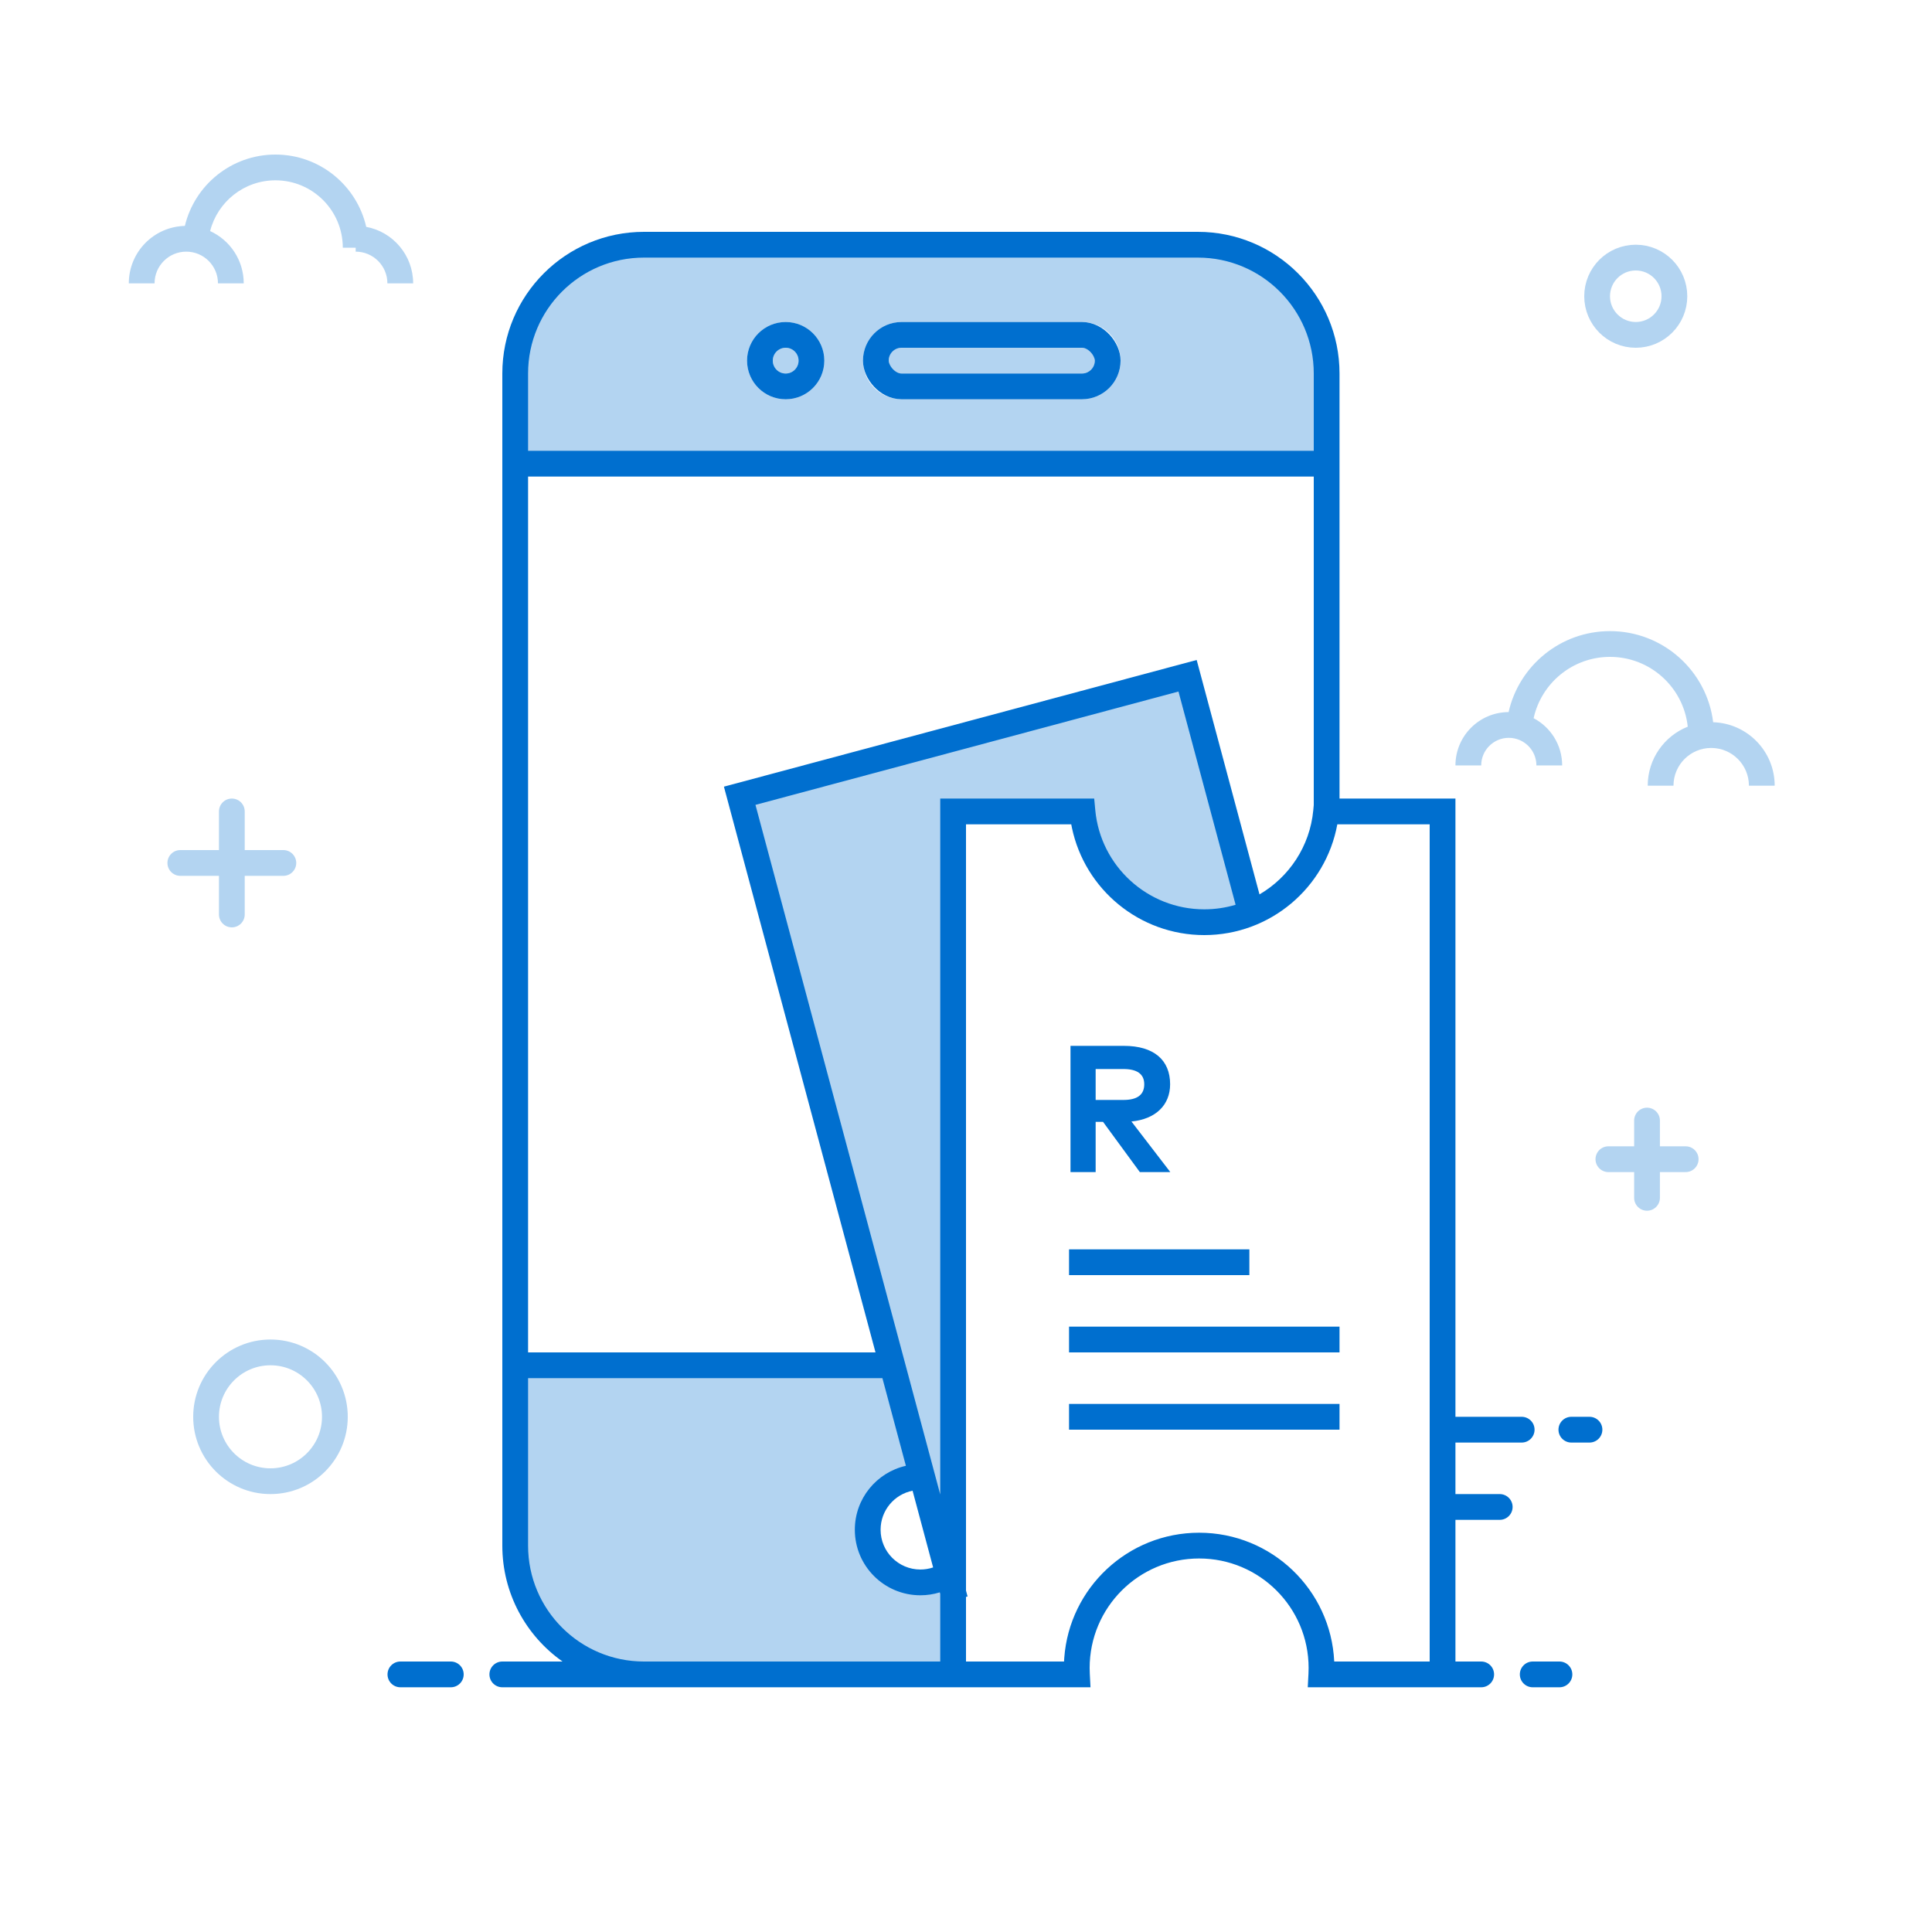 <svg width="150" height="150" viewBox="0 0 150 150" fill="none" xmlns="http://www.w3.org/2000/svg">
<rect width="150" height="150" fill="white"/>
<path fill-rule="evenodd" clip-rule="evenodd" d="M40 29C40 23.477 44.477 19 50 19H93C98.523 19 103 23.477 103 29V36H40V29ZM61 27C60.448 27 60 27.448 60 28C60 28.552 60.448 29 61 29C61.552 29 62 28.552 62 28C62 27.448 61.552 27 61 27ZM58 28C58 26.343 59.343 25 61 25C62.657 25 64 26.343 64 28C64 29.657 62.657 31 61 31C59.343 31 58 29.657 58 28ZM70 25C68.343 25 67 26.343 67 28C67 29.657 68.343 31 70 31H84C85.657 31 87 29.657 87 28C87 26.343 85.657 25 84 25H70ZM69 28C69 27.448 69.448 27 70 27H84C84.552 27 85 27.448 85 28C85 28.552 84.552 29 84 29H70C69.448 29 69 28.552 69 28Z" fill="#B3D4F1"/>
<path fill-rule="evenodd" clip-rule="evenodd" d="M74.357 124.159L57.3 62.1L92.073 52.482L96.992 70.841H91.798C87.468 70.841 83.957 67.33 83.957 63H74.357V124.159Z" fill="#B3D4F1"/>
<path fill-rule="evenodd" clip-rule="evenodd" d="M28.434 17.613C27.699 14.399 24.822 12 21.385 12C17.974 12 15.114 14.362 14.353 17.54C11.939 17.598 10 19.572 10 22H12C12 20.64 13.102 19.538 14.461 19.538C15.821 19.538 16.923 20.64 16.923 22H18.923C18.923 20.197 17.854 18.644 16.314 17.94C16.889 15.675 18.941 14 21.385 14C24.273 14 26.615 16.342 26.615 19.231H27.615V19.538C28.975 19.538 30.077 20.64 30.077 22H32.077C32.077 19.816 30.507 17.998 28.434 17.613Z" fill="#B3D4F1"/>
<circle cx="127" cy="23" r="3" stroke="#B3D4F1" stroke-width="2"/>
<path fill-rule="evenodd" clip-rule="evenodd" d="M131.037 56.419C129.216 57.143 127.929 58.921 127.929 61H129.929C129.929 59.383 131.24 58.071 132.857 58.071C134.475 58.071 135.786 59.383 135.786 61H137.786C137.786 58.329 135.661 56.155 133.01 56.074C132.519 52.087 129.12 49 125 49C121.156 49 117.939 51.687 117.127 55.286C114.846 55.294 113 57.146 113 59.429H115C115 58.245 115.959 57.286 117.143 57.286C118.326 57.286 119.286 58.245 119.286 59.429H121.286C121.286 57.837 120.388 56.454 119.07 55.761C119.67 53.038 122.097 51 125 51C128.133 51 130.711 53.372 131.037 56.419Z" fill="#B3D4F1"/>
<path fill-rule="evenodd" clip-rule="evenodd" d="M27 110C27 106.686 24.314 104 21 104C17.686 104 15 106.686 15 110C15 113.314 17.686 116 21 116C24.314 116 27 113.314 27 110ZM17 110C17 107.791 18.791 106 21 106C23.209 106 25 107.791 25 110C25 112.209 23.209 114 21 114C18.791 114 17 112.209 17 110Z" fill="#B3D4F1"/>
<path fill-rule="evenodd" clip-rule="evenodd" d="M17 66V63C17 62.448 17.448 62 18 62C18.552 62 19 62.448 19 63V66H22C22.552 66 23 66.448 23 67C23 67.552 22.552 68 22 68H19V71C19 71.552 18.552 72 18 72C17.448 72 17 71.552 17 71V68H14C13.448 68 13 67.552 13 67C13 66.448 13.448 66 14 66H17Z" fill="#B3D4F1"/>
<path fill-rule="evenodd" clip-rule="evenodd" d="M126.875 89V87C126.875 86.448 127.323 86 127.875 86C128.427 86 128.875 86.448 128.875 87V89H130.875C131.427 89 131.875 89.448 131.875 90C131.875 90.552 131.427 91 130.875 91H128.875V93C128.875 93.552 128.427 94 127.875 94C127.323 94 126.875 93.552 126.875 93V91H124.875C124.323 91 123.875 90.552 123.875 90C123.875 89.448 124.323 89 124.875 89H126.875Z" fill="#B3D4F1"/>
<path d="M83.113 81.2V91H85.066V87.101H85.64L88.496 91H90.862L87.845 87.073C89.728 86.891 90.848 85.792 90.848 84.182C90.848 82.306 89.595 81.2 87.257 81.2H83.113ZM87.222 82.999C88.258 82.999 88.839 83.37 88.839 84.182C88.839 85.008 88.286 85.4 87.222 85.4H85.066V82.999H87.222Z" fill="#006FCF"/>
<circle cx="61" cy="28" r="2" stroke="#006FCF" stroke-width="2"/>
<rect x="68" y="26" width="18" height="4" rx="2" stroke="#006FCF" stroke-width="2"/>
<path fill-rule="evenodd" clip-rule="evenodd" d="M68.934 106H40V120C40 125.523 44.477 130 50 130H74V122.857C74 122.857 68.022 124.159 67.369 120C66.715 115.841 71.466 114.424 71.466 114.424L68.934 106Z" fill="#B3D4F1"/>
<path d="M83 99H97V97H83V99Z" fill="#006FCF"/>
<path d="M83 105V103H104V105H83Z" fill="#006FCF"/>
<path d="M104 111V109H83V111H104Z" fill="#006FCF"/>
<path fill-rule="evenodd" clip-rule="evenodd" d="M50.023 131L84.666 131L84.612 129.948C84.604 129.8 84.6 129.65 84.6 129.5C84.6 124.806 88.406 121 93.1 121C97.795 121 101.6 124.806 101.6 129.5C101.6 129.65 101.596 129.8 101.589 129.948L101.534 131L111.065 131L111.087 131H115C115.553 131 116 130.553 116 130C116 129.448 115.553 129 115 129H113V118H116.438C116.991 118 117.438 117.552 117.438 117C117.438 116.448 116.991 116 116.438 116H113V112H118.143C118.695 112 119.143 111.552 119.143 111C119.143 110.448 118.695 110 118.143 110H113V62L104 62V29C104 22.925 99.075 18 93 18H50C43.925 18 39 22.925 39 29V120C39 123.72 40.847 127.01 43.675 129H39C38.448 129 38 129.448 38 130C38 130.553 38.448 131 39 131H50L50.023 131ZM50 129H73V123.757L72.966 123.629C72.482 123.779 71.975 123.857 71.458 123.857C68.647 123.857 66.369 121.578 66.369 118.768C66.369 116.344 68.064 114.316 70.333 113.804L68.51 107H41V120C41 124.971 45.03 129 50 129ZM41 105V37H102V62.505L101.963 62.907C101.699 65.709 100.082 68.099 97.787 69.441L92.91 51.241L56.205 61.076L67.974 105H41ZM58.654 62.49L73 116.03V62L84.953 62L85.038 62.907C85.446 67.25 89.106 70.6 93.5 70.6C94.344 70.6 95.16 70.477 95.932 70.246L91.496 53.69L58.654 62.49ZM75.122 123.95L75 123.982V129L82.612 129L82.629 128.718C83.029 123.284 87.564 119 93.1 119C98.732 119 103.328 123.433 103.589 129L111 129V64L103.829 64C102.93 68.921 98.619 72.6 93.5 72.6C88.476 72.6 84.23 69.056 83.225 64.272L83.172 64L75 64V123.494L75.122 123.95ZM41 35V29C41 24.029 45.03 20 50 20H93C97.971 20 102 24.029 102 29V35H41ZM70.852 115.738C69.436 116.02 68.369 117.269 68.369 118.768C68.369 120.474 69.752 121.857 71.458 121.857C71.799 121.857 72.132 121.801 72.448 121.695L70.852 115.738Z" fill="#006FCF"/>
<path d="M122 112H123.407C123.96 112 124.407 111.552 124.407 111C124.407 110.448 123.96 110 123.407 110H122C121.448 110 121 110.448 121 111C121 111.552 121.448 112 122 112Z" fill="#006FCF"/>
<path d="M35 129H31.087C30.535 129 30.087 129.448 30.087 130C30.087 130.553 30.535 131 31.087 131H35C35.553 131 36 130.553 36 130C36 129.448 35.553 129 35 129Z" fill="#006FCF"/>
<path d="M119 129H121.075C121.627 129 122.075 129.448 122.075 130C122.075 130.553 121.627 131 121.075 131H119C118.448 131 118 130.553 118 130C118 129.448 118.448 129 119 129Z" fill="#006FCF"/>
</svg>
